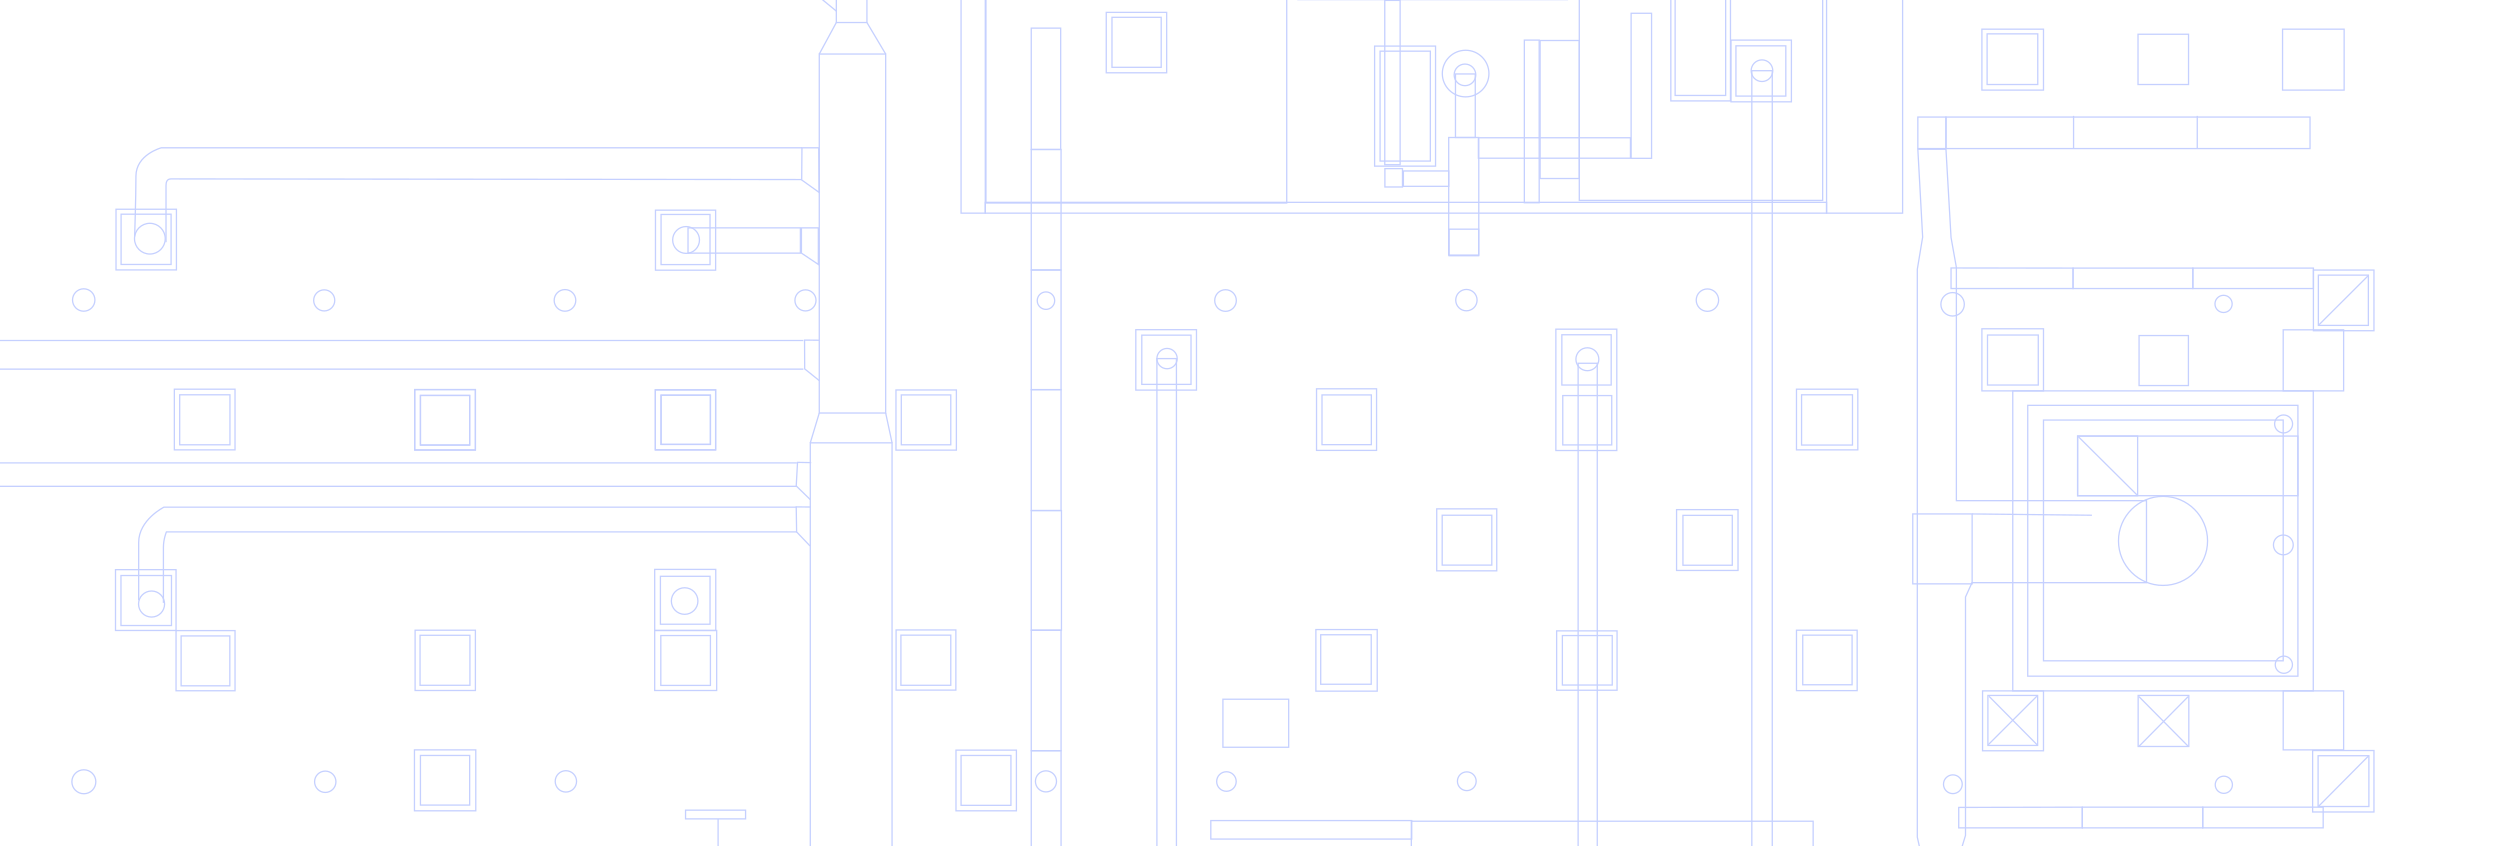 <?xml version="1.0" encoding="utf-8"?>
<!-- Generator: Adobe Illustrator 19.1.0, SVG Export Plug-In . SVG Version: 6.00 Build 0)  -->
<svg version="1.1" id="Layer_2" xmlns="http://www.w3.org/2000/svg" xmlns:xlink="http://www.w3.org/1999/xlink" x="0px" y="0px"
	 viewBox="0 0 1920 650" style="enable-background:new 0 0 1920 650;" xml:space="preserve">
<style type="text/css">
	.st0{fill:none;stroke:#C5D0FF;stroke-miterlimit:10;}
</style>
<polygon class="st0" points="1920.5,1153.5 1066.5,1153.5 1066.5,1542.5 478.5,1542.5 478.5,1443.5 -1659.5,1443.5 -1659.5,685.5 
	-1670.5,685.5 -1670.5,665.5 -1411.5,665.5 -1411.5,474.5 -1104.5,474.5 -1104.5,-241.5 -1080.5,-241.5 -1080.5,-277.5 
	762.5,-277.5 762.5,-232.5 994.5,-232.5 994.5,-115.5 1920.5,-115.5 1920.5,150.5 1979.5,150.5 1979.5,672.5 1920.5,672.5 "/>
<path class="st0" d="M1965,663.5h-98.5v232h-364v-231l7-22.9V458.5l5-11h134v-63h-146V205.4l-4.1-23l-3.9-67.8h-21.6l3.7,67.5
	l-4.1,24.7V643l5,22.2v270.3h235.8l11.2,8.9v73.3c0,0,0.5,7.8,11.2,8.1c10.8,0.2,10.8-9.1,10.8-11.8s0-103.6,0-103.6h-244v-15h391
	V688.1l-27.2,0.1"/>
<rect x="1775.2" y="671.1" class="st0" width="13.7" height="13.7"/>
<rect x="1776.1" y="576.4" class="st0" width="47.1" height="47.2"/>
<rect x="1780.3" y="580.4" class="st0" width="39" height="39"/>
<rect x="1776.7" y="207.4" class="st0" width="46.5" height="46.6"/>
<rect x="1780.5" y="211.3" class="st0" width="38.4" height="38.6"/>
<rect x="1753.5" y="253.3" class="st0" width="46.4" height="46.9"/>
<rect x="1642.8" y="257.7" class="st0" width="37.9" height="38.4"/>
<rect x="1753.5" y="530.6" class="st0" width="46.4" height="45.3"/>
<rect x="1642.1" y="534.1" class="st0" width="38.9" height="39.2"/>
<rect x="1522.6" y="530.6" class="st0" width="46.8" height="46"/>
<rect x="1526.7" y="534.1" class="st0" width="38.2" height="38.4"/>
<rect x="1545.8" y="300.2" class="st0" width="230.8" height="230.4"/>
<rect x="1557.3" y="311.3" class="st0" width="207.5" height="208"/>
<rect x="1569.4" y="322.6" class="st0" width="184.1" height="184.9"/>
<rect x="1469" y="394.7" class="st0" width="45.6" height="53.7"/>
<rect x="1595.6" y="334.9" class="st0" width="169.2" height="45.8"/>
<rect x="1595.6" y="334.9" class="st0" width="46.1" height="45.8"/>
<rect x="1522.1" y="252.5" class="st0" width="47.3" height="47.7"/>
<rect x="1526.4" y="257.3" class="st0" width="39" height="38.4"/>
<rect x="1753" y="22.4" class="st0" width="47.3" height="46.8"/>
<rect x="1642" y="26.3" class="st0" width="38.8" height="38.6"/>
<rect x="1522.1" y="22.4" class="st0" width="47.3" height="46.8"/>
<rect x="1526.1" y="26" class="st0" width="38.9" height="38.9"/>
<rect x="1494.5" y="89.9" class="st0" width="279.6" height="24.2"/>
<rect x="1472.9" y="89.9" class="st0" width="21.6" height="24.2"/>
<rect x="1684.1" y="205.9" class="st0" width="92.6" height="15.7"/>
<rect x="1592.1" y="205.9" class="st0" width="92" height="15.7"/>
<polygon class="st0" points="1498.4,205.8 1592.1,205.9 1592.1,221.6 1498.4,221.6 "/>
<line class="st0" x1="1687.5" y1="114" x2="1687.5" y2="89"/>
<line class="st0" x1="1592.5" y1="114" x2="1592.5" y2="89"/>
<line class="st0" x1="1641.1" y1="380" x2="1596.1" y2="335.3"/>
<line class="st0" x1="1818.7" y1="211.8" x2="1780.5" y2="249.9"/>
<line class="st0" x1="1819" y1="580.6" x2="1780.7" y2="619.2"/>
<line class="st0" x1="1680.6" y1="573.2" x2="1642.7" y2="535"/>
<line class="st0" x1="1642.7" y1="573.2" x2="1680.5" y2="535"/>
<line class="st0" x1="1564.5" y1="572" x2="1527.5" y2="534.7"/>
<line class="st0" x1="1526.9" y1="572" x2="1564.3" y2="534.7"/>
<path class="st0" d="M1607.2,449.2"/>
<path class="st0" d="M1643.6,395.7"/>
<path class="st0" d="M1606.8,396"/>
<path class="st0" d="M1643.3,449"/>
<line class="st0" x1="1606.6" y1="395.7" x2="1514.6" y2="394.7"/>
<circle class="st0" cx="1661.2" cy="415.4" r="34.2"/>
<circle class="st0" cx="1499.8" cy="602.3" r="7.2"/>
<circle class="st0" cx="1499.6" cy="233.7" r="9"/>
<circle class="st0" cx="1707.9" cy="602.7" r="6.6"/>
<circle class="st0" cx="1754" cy="510.5" r="6.6"/>
<circle class="st0" cx="1753.6" cy="418.5" r="7.6"/>
<circle class="st0" cx="1753.8" cy="325.6" r="6.9"/>
<circle class="st0" cx="1707.7" cy="233.4" r="6.6"/>
<rect x="1691.7" y="619.9" class="st0" width="92.5" height="15.9"/>
<rect x="1599.2" y="619.9" class="st0" width="92.5" height="15.9"/>
<polygon class="st0" points="1504.3,620.1 1599.2,619.9 1599.2,635.8 1504.3,635.8 "/>
<rect x="1320.3" y="911.6" class="st0" width="453.3" height="214.5"/>
<rect x="1408.6" y="948.2" class="st0" width="276" height="140"/>
<rect x="1408.7" y="949.3" class="st0" width="91.7" height="45.9"/>
<rect x="1457.5" y="952.8" class="st0" width="38.5" height="38.2"/>
<rect x="1411.2" y="952.2" class="st0" width="39.1" height="38.8"/>
<rect x="1453.3" y="1041" class="st0" width="47" height="46.8"/>
<rect x="1457.6" y="1045.1" class="st0" width="38.7" height="38.1"/>
<rect x="1592.4" y="948.6" class="st0" width="46.6" height="139.3"/>
<rect x="1596.2" y="952.7" class="st0" width="38.7" height="38.8"/>
<rect x="1596.1" y="998.7" class="st0" width="38.6" height="38.6"/>
<rect x="1596.1" y="1044.7" class="st0" width="38.9" height="38.8"/>
<circle class="st0" cx="1708.2" cy="1064.5" r="6.5"/>
<circle class="st0" cx="1707.8" cy="972.3" r="6.5"/>
<circle class="st0" cx="1384.6" cy="1064.3" r="7.2"/>
<circle class="st0" cx="1384.7" cy="972.9" r="7.8"/>
<rect x="1546.5" y="761.2" class="st0" width="45.6" height="46.6"/>
<rect x="1550.1" y="764.8" class="st0" width="38.1" height="38.6"/>
<rect x="1684.3" y="807" class="st0" width="46.8" height="46.6"/>
<rect x="1689" y="811.2" class="st0" width="37.9" height="38.3"/>
<circle class="st0" cx="1620.2" cy="1015.6" r="10.7"/>
<rect x="1379.7" y="484" class="st0" width="46.6" height="46.4"/>
<rect x="1384.5" y="487.8" class="st0" width="37.9" height="38.1"/>
<rect x="1379.7" y="298.9" class="st0" width="47.1" height="46.6"/>
<rect x="1383.6" y="303.2" class="st0" width="39.1" height="38.6"/>
<rect x="1402.8" y="-90.4" class="st0" width="58.4" height="254.1"/>
<rect x="1212.9" y="-86" class="st0" width="186.9" height="239.9"/>
<rect x="1135.4" y="105.8" class="st0" width="116.8" height="15.7"/>
<rect x="1252.7" y="10.2" class="st0" width="15.7" height="111.4"/>
<rect x="1329.4" y="30.8" class="st0" width="46.4" height="47.4"/>
<rect x="1283.2" y="-15" class="st0" width="45.8" height="92.5"/>
<rect x="1286.5" y="-10.6" class="st0" width="38.8" height="83.9"/>
<rect x="1333.2" y="35.2" class="st0" width="38.3" height="38.6"/>
<rect x="1319.2" y="689.1" class="st0" width="27.5" height="211.9"/>
<rect x="1288.3" y="668.5" class="st0" width="20.1" height="130.5"/>
<rect x="1345.4" y="54.3" class="st0" width="15.7" height="617.1"/>
<rect x="1277.5" y="668" class="st0" width="69" height="20.3"/>
<rect x="1277.5" y="677.1" class="st0" width="6.9" height="19.9"/>
<rect x="1000.2" y="676.2" class="st0" width="276.7" height="31.4"/>
<rect x="956.7" y="668" class="st0" width="320.8" height="8.5"/>
<rect x="1083.9" y="630.7" class="st0" width="308.6" height="37.3"/>
<rect x="1212" y="279" class="st0" width="14.7" height="389.5"/>
<circle class="st0" cx="1353.2" cy="54.3" r="8.3"/>
<circle class="st0" cx="1219.1" cy="275.9" r="8.8"/>
<rect x="1194.9" y="252.8" class="st0" width="46.8" height="93.2"/>
<rect x="1200.2" y="303.8" class="st0" width="37.6" height="37.9"/>
<rect x="1199.5" y="257.1" class="st0" width="37.9" height="38.6"/>
<rect x="756.7" y="155.4" class="st0" width="646.1" height="8.3"/>
<rect x="738.1" y="-273.4" class="st0" width="18.6" height="437.1"/>
<rect x="939.7" y="-56.1" class="st0" width="92.2" height="22.8"/>
<rect x="1055.7" y="35.4" class="st0" width="46.8" height="92.2"/>
<rect x="1059.9" y="39.3" class="st0" width="38.6" height="84.4"/>
<rect x="1112.6" y="105.6" class="st0" width="23.1" height="90.3"/>
<rect x="1117.8" y="56.8" class="st0" width="15.2" height="48.8"/>
<circle class="st0" cx="1125.1" cy="57.5" r="8.3"/>
<circle class="st0" cx="1125.6" cy="56.5" r="17.9"/>
<rect x="1170.7" y="30.8" class="st0" width="11.4" height="124.9"/>
<rect x="1182.8" y="31.1" class="st0" width="30.1" height="106"/>
<rect x="996.8" y="-90.6" class="st0" width="207" height="90.3"/>
<rect x="939.7" y="-56.1" class="st0" width="92.2" height="22.8"/>
<rect x="1077.8" y="131.3" class="st0" width="34.8" height="11.8"/>
<rect x="1063.6" y="129.5" class="st0" width="13.5" height="14.1"/>
<rect x="1063.5" y="0.3" class="st0" width="11.8" height="126.2"/>
<rect x="1195.5" y="484.5" class="st0" width="46.4" height="45.6"/>
<rect x="1199.9" y="488.1" class="st0" width="38.3" height="38"/>
<rect x="1287.6" y="391.4" class="st0" width="47.2" height="46.7"/>
<rect x="1292.5" y="395.8" class="st0" width="37.9" height="38.3"/>
<rect x="1103.4" y="390.8" class="st0" width="46.1" height="47.6"/>
<rect x="1107.6" y="395.7" class="st0" width="38.1" height="38.3"/>
<rect x="1011.1" y="298.6" class="st0" width="46.1" height="47.3"/>
<rect x="1015.3" y="303.3" class="st0" width="37.9" height="38.2"/>
<rect x="1010.6" y="483.5" class="st0" width="47.1" height="47.3"/>
<rect x="1014.3" y="487.5" class="st0" width="38.8" height="38"/>
<rect x="1112.9" y="176" class="st0" width="22.7" height="20.4"/>
<rect x="849.6" y="9.5" class="st0" width="46.4" height="46.4"/>
<rect x="854" y="13.3" class="st0" width="37.8" height="38.4"/>
<rect x="797.7" y="-174.3" class="st0" width="10.8" height="11.1"/>
<rect x="704.8" y="-174.9" class="st0" width="12.1" height="11.9"/>
<rect x="1166" y="742.5" class="st0" width="93.5" height="47.7"/>
<rect x="1170.9" y="748.4" class="st0" width="37.6" height="36.3"/>
<rect x="1216.6" y="747.5" class="st0" width="37.9" height="37.9"/>
<rect x="1074.7" y="743.9" class="st0" width="45.8" height="45.8"/>
<rect x="1078.5" y="747.6" class="st0" width="38.3" height="37.9"/>
<rect x="1073.9" y="1020.4" class="st0" width="47.1" height="46.4"/>
<rect x="1078.2" y="1024.1" class="st0" width="38.5" height="38.3"/>
<rect x="1166.4" y="1020" class="st0" width="46.5" height="47"/>
<rect x="1170.5" y="1024.2" class="st0" width="38.3" height="38.1"/>
<rect x="1074.3" y="882.2" class="st0" width="138.7" height="46.2"/>
<rect x="1170.4" y="885.9" class="st0" width="38.8" height="38.4"/>
<rect x="1124.9" y="885.9" class="st0" width="37.6" height="37.9"/>
<rect x="1078.3" y="885.8" class="st0" width="38.3" height="38.1"/>
<rect x="934.7" y="1051" class="st0" width="46.4" height="46.5"/>
<rect x="938.3" y="1055.3" class="st0" width="38.3" height="38"/>
<rect x="888.3" y="958.7" class="st0" width="46.4" height="93.2"/>
<rect x="892.2" y="962.8" class="st0" width="38.6" height="84.9"/>
<rect x="795.8" y="958.6" class="st0" width="47.1" height="92.7"/>
<rect x="750.4" y="1005.2" class="st0" width="45.4" height="46.1"/>
<rect x="703.5" y="958.9" class="st0" width="46.8" height="92.5"/>
<rect x="799.2" y="963.3" class="st0" width="38.8" height="83.9"/>
<rect x="754.1" y="1008.4" class="st0" width="37.8" height="39.2"/>
<rect x="707" y="962.6" class="st0" width="38.8" height="84.6"/>
<rect x="426.9" y="1137.9" class="st0" width="892.8" height="19.6"/>
<rect x="1003.8" y="708.2" class="st0" width="288.4" height="429.7"/>
<rect x="647.6" y="881.9" class="st0" width="344.4" height="251.2"/>
<rect x="656.9" y="672.4" class="st0" width="23.1" height="398.8"/>
<rect x="680" y="672.4" class="st0" width="69.2" height="26.5"/>
<rect x="769.1" y="801.7" class="st0" width="46.3" height="34.8"/>
<rect x="775.6" y="706.7" class="st0" width="33.4" height="95.2"/>
<rect x="774.2" y="673.4" class="st0" width="226" height="34.2"/>
<rect x="929.9" y="630.2" class="st0" width="154.3" height="14.2"/>
<rect x="888.5" y="275.4" class="st0" width="15" height="397.7"/>
<circle class="st0" cx="896.3" cy="275.4" r="7.8"/>
<rect x="876.9" y="257.4" class="st0" width="37.8" height="37.8"/>
<rect x="872.3" y="253.2" class="st0" width="46.6" height="46.4"/>
<rect x="757.2" y="-90.4" class="st0" width="231" height="246.3"/>
<rect x="792" y="21.6" class="st0" width="22.6" height="93.2"/>
<rect x="792" y="114.8" class="st0" width="22.9" height="92.5"/>
<rect x="792" y="207.4" class="st0" width="22.9" height="91.9"/>
<rect x="792" y="299.2" class="st0" width="22.9" height="92.9"/>
<rect x="792" y="392.1" class="st0" width="23.2" height="91.9"/>
<rect x="792" y="484" class="st0" width="22.9" height="92.5"/>
<rect x="792" y="576.6" class="st0" width="22.9" height="91.9"/>
<rect x="834.5" y="789.5" class="st0" width="46.3" height="46.1"/>
<rect x="873.8" y="848.8" class="st0" width="119" height="33.4"/>
<rect x="682.4" y="714.1" class="st0" width="184.4" height="12"/>
<rect x="657.1" y="789.6" class="st0" width="46.8" height="46.4"/>
<rect x="661.3" y="793.9" class="st0" width="38.4" height="38"/>
<rect x="939.2" y="537" class="st0" width="50.5" height="36.9"/>
<circle class="st0" cx="941.2" cy="230.8" r="8.3"/>
<circle class="st0" cx="1126.2" cy="230.5" r="8.2"/>
<circle class="st0" cx="1311.3" cy="230.5" r="8.6"/>
<circle class="st0" cx="803.3" cy="230.9" r="6.7"/>
<circle class="st0" cx="803.3" cy="600.1" r="8.1"/>
<circle class="st0" cx="941.9" cy="600.2" r="7.5"/>
<circle class="st0" cx="1126.5" cy="600" r="7.2"/>
<circle class="st0" cx="919" cy="720.6" r="6.8"/>
<circle class="st0" cx="919" cy="793.8" r="8.1"/>
<circle class="st0" cx="823" cy="793.9" r="6.7"/>
<circle class="st0" cx="725.9" cy="793.6" r="6.6"/>
<rect x="734.2" y="576.1" class="st0" width="46.4" height="46.6"/>
<rect x="738.1" y="580.2" class="st0" width="38.3" height="38.3"/>
<rect x="688.2" y="483.8" class="st0" width="45.9" height="46.2"/>
<rect x="691.9" y="487.8" class="st0" width="38.3" height="38.5"/>
<rect x="688.1" y="299.5" class="st0" width="46.4" height="46.2"/>
<rect x="692.2" y="303.3" class="st0" width="38" height="38.3"/>
<rect x="503.3" y="299.4" class="st0" width="46.3" height="46.1"/>
<rect x="507.7" y="303.5" class="st0" width="37.9" height="37.8"/>
<rect x="318.5" y="299.2" class="st0" width="46.6" height="46.4"/>
<rect x="322.9" y="303.7" class="st0" width="37.8" height="38.1"/>
<rect x="528.4" y="175" class="st0" width="86.3" height="19.4"/>
<rect x="503.4" y="161.4" class="st0" width="46.2" height="46.1"/>
<rect x="507.7" y="164.7" class="st0" width="37.6" height="38.5"/>
<circle class="st0" cx="526.9" cy="184.3" r="10.3"/>
<rect x="89.1" y="160.7" class="st0" width="46.4" height="46.6"/>
<rect x="93" y="164.5" class="st0" width="38.4" height="38.6"/>
<circle class="st0" cx="115.1" cy="183.3" r="11.8"/>
<polygon class="st0" points="615.5,194.4 628.5,203.1 628.5,175 615.5,175 "/>
<polygon class="st0" points="629.1,147.8 615.7,138.2 615.9,113.5 628.8,113.5 "/>
<path class="st0" d="M615.6,137.9c0,0-481-0.5-484.2-0.5s-3.9,2.4-3.9,5.2c0,2.8,0,43.4,0,43.4"/>
<path class="st0" d="M616,113.5H123.9c0,0-19.5,5.2-19.5,21.8s-1,46.4-1,46.4"/>
<rect x="629.2" y="41.5" class="st0" width="51" height="275.7"/>
<rect x="642.3" y="-168.1" class="st0" width="23.5" height="185.4"/>
<line class="st0" x1="642.3" y1="17.3" x2="629.2" y2="41.5"/>
<line class="st0" x1="665.8" y1="17.3" x2="680.2" y2="41.5"/>
<rect x="622.3" y="340.1" class="st0" width="62.8" height="531.1"/>
<rect x="507.6" y="872.3" class="st0" width="63.5" height="34.3"/>
<rect x="448.8" y="871.7" class="st0" width="45.8" height="46.4"/>
<rect x="454.8" y="794.5" class="st0" width="92.2" height="23.3"/>
<rect x="203.2" y="761.4" class="st0" width="46.9" height="138.8"/>
<rect x="207.6" y="858.2" class="st0" width="38.6" height="37.8"/>
<rect x="208.2" y="811.9" class="st0" width="37.4" height="37.4"/>
<rect x="208.1" y="764.8" class="st0" width="37.4" height="38.9"/>
<rect x="64.8" y="761.2" class="st0" width="46.3" height="46.6"/>
<rect x="69.1" y="765.1" class="st0" width="38.3" height="37.9"/>
<rect x="65" y="853.6" class="st0" width="46.8" height="46.4"/>
<rect x="69.4" y="857.8" class="st0" width="38.1" height="38.1"/>
<line class="st0" x1="629.2" y1="317.2" x2="622.3" y2="340.1"/>
<line class="st0" x1="685.1" y1="340.1" x2="680.2" y2="317.2"/>
<polyline class="st0" points="527.3,-75.7 516.5,-85.8 516.5,-104.5 527,-104.5 "/>
<path class="st0" d="M516-85.5H8.9c0,0-20.3,2.6-20.3-18s-0.2-32.4-0.2-32.4"/>
<path class="st0" d="M516-104.5H16.8c0,0-8.8,3.9-8.8-6.2S8-137,8-137"/>
<circle class="st0" cx="-2.2" cy="-139.1" r="11.6"/>
<rect x="-26.1" y="-161.7" class="st0" width="46.9" height="46.1"/>
<rect x="-21.7" y="-157.4" class="st0" width="37.8" height="37.8"/>
<polyline class="st0" points="526.7,-119.2 515.4,-128.5 515.9,-152.6 527.1,-152.4 "/>
<line class="st0" x1="515.4" y1="-128.5" x2="409.8" y2="-128.4"/>
<line class="st0" x1="516" y1="-152.5" x2="414" y2="-152.5"/>
<circle class="st0" cx="409.6" cy="-140.9" r="12.3"/>
<rect x="392.5" y="-157.6" class="st0" width="38.3" height="38"/>
<rect x="388.1" y="-161.8" class="st0" width="46.4" height="46.6"/>
<rect x="454.7" y="1018.2" class="st0" width="93.2" height="22.9"/>
<rect x="526.5" y="622.2" class="st0" width="46.1" height="6.7"/>
<rect x="385.4" y="667" class="st0" width="77.3" height="10.1"/>
<rect x="385.4" y="677.1" class="st0" width="77.3" height="14.2"/>
<polyline class="st0" points="589.5,870 589.5,737.1 551.5,697.6 551.5,629 "/>
<circle class="st0" cx="618.6" cy="230.7" r="8.1"/>
<circle class="st0" cx="433.9" cy="230.7" r="8.3"/>
<circle class="st0" cx="249" cy="230.7" r="8.1"/>
<circle class="st0" cx="64.3" cy="230.4" r="8.6"/>
<circle class="st0" cx="-120.4" cy="230.4" r="8.6"/>
<circle class="st0" cx="-372.3" cy="182.9" r="7.5"/>
<rect x="-392.6" y="165.2" class="st0" width="38.3" height="38.3"/>
<rect x="-396.5" y="161.2" class="st0" width="46.1" height="46.4"/>
<polyline class="st0" points="629,261.3 617.9,261.2 618,283.3 629.3,292.4 "/>
<path class="st0" d="M617,283.5h-865.9c0,0-14.6,3.3-14.6-24.8s0-72.7,0-72.7"/>
<path class="st0" d="M617,261.5h-854.1c0,0-12.8,4.5-12.4-10.6c0.3-15-0.7-68.3-0.7-68.3"/>
<rect x="503.3" y="299.4" class="st0" width="46.3" height="46.1"/>
<rect x="507.7" y="303.5" class="st0" width="37.9" height="37.8"/>
<rect x="318.5" y="299.2" class="st0" width="46.6" height="46.4"/>
<rect x="322.9" y="303.7" class="st0" width="37.8" height="38.1"/>
<rect x="133.9" y="298.9" class="st0" width="46.6" height="46.6"/>
<rect x="138" y="303.2" class="st0" width="38.6" height="38.4"/>
<rect x="-51" y="299.2" class="st0" width="46.9" height="46.6"/>
<rect x="-46.5" y="303" class="st0" width="38.1" height="38.6"/>
<rect x="-350.3" y="299.6" class="st0" width="46.6" height="46.4"/>
<rect x="-346.2" y="303.7" class="st0" width="38.3" height="38.3"/>
<rect x="502.8" y="437.3" class="st0" width="46.9" height="46.9"/>
<rect x="507.2" y="442.6" class="st0" width="38.1" height="36.8"/>
<rect x="502.8" y="484.2" class="st0" width="47.6" height="46.1"/>
<rect x="507.5" y="488.1" class="st0" width="38.1" height="38.3"/>
<rect x="88.7" y="437.5" class="st0" width="46.5" height="46.7"/>
<rect x="92.9" y="442" class="st0" width="38.8" height="38.4"/>
<rect x="135.2" y="484.3" class="st0" width="45.3" height="46.2"/>
<rect x="139.1" y="488.4" class="st0" width="37.4" height="38.3"/>
<rect x="-396.5" y="438.7" class="st0" width="46.4" height="45.6"/>
<rect x="-392.3" y="442.3" class="st0" width="38.1" height="38.1"/>
<rect x="-350.2" y="484.7" class="st0" width="46.4" height="46.3"/>
<rect x="-346.4" y="489.1" class="st0" width="38.6" height="37.8"/>
<circle class="st0" cx="-371.5" cy="458.8" r="8.1"/>
<circle class="st0" cx="116.4" cy="463.9" r="10"/>
<circle class="st0" cx="525.8" cy="461.6" r="10.2"/>
<rect x="322.6" y="487.9" class="st0" width="38.3" height="38.4"/>
<rect x="318.8" y="484" class="st0" width="46.3" height="46.3"/>
<rect x="318.3" y="575.9" class="st0" width="47.1" height="46.8"/>
<rect x="322.9" y="580.2" class="st0" width="37.8" height="38.1"/>
<polyline class="st0" points="623,355.3 612.5,355.1 611.5,373.2 622.3,383.7 "/>
<path class="st0" d="M612,355.5h-851.1c0,0-24.4,2.9-24.4,26.7s0,80.8,0,80.8"/>
<path class="st0" d="M612,373.5h-851.1c0,0-10.3-0.4-10.3,18.5c0,18.9,0.7,65.1,0.7,65.1"/>
<polyline class="st0" points="622.7,389.4 611.5,389.3 611.8,408.5 622.1,419.3 "/>
<path class="st0" d="M612,389.5H125.9c0,0-19.4,9.7-19.4,27.1s0,44.4,0,44.4"/>
<path class="st0" d="M612,408.5H127.8c0,0-2.3,5.4-2.3,12c0,6.6,0,42.5,0,42.5"/>
<rect x="48.2" y="731.8" class="st0" width="280.6" height="256.1"/>
<rect x="26.6" y="987.8" class="st0" width="382.6" height="8.8"/>
<rect x="328.8" y="669" class="st0" width="31.4" height="318.9"/>
<circle class="st0" cx="434.6" cy="600.1" r="8.2"/>
<circle class="st0" cx="249.8" cy="600.4" r="8.2"/>
<circle class="st0" cx="64.4" cy="600.4" r="9.2"/>
<circle class="st0" cx="-120.4" cy="600.1" r="6.9"/>
<circle class="st0" cx="-420.1" cy="600.9" r="8.8"/>
<rect x="-97.5" y="576.2" class="st0" width="47.1" height="46.8"/>
<rect x="-92.9" y="580.3" class="st0" width="38.1" height="38.1"/>
<rect x="-50.9" y="483.4" class="st0" width="47.1" height="47.3"/>
<rect x="-46.8" y="487.6" class="st0" width="38.4" height="38.9"/>
<path class="st0" d="M527-21.5h-881.1c0,0-7.4,4.8-7.4-3.7s0-112.8,0-112.8"/>
<path class="st0" d="M-263.5-138c0,0,0,89.8,0,112.8s24.4,23.7,24.4,23.7h869.2l12.3,10.1"/>
<circle class="st0" cx="-369.8" cy="-138.8" r="9.5"/>
<rect x="-392.3" y="-157.4" class="st0" width="38.4" height="38.4"/>
<rect x="-396.6" y="-162.5" class="st0" width="47.1" height="47.1"/>
<line class="st0" x1="629.9" y1="-1.7" x2="630.1" y2="-22.4"/>
</svg>
